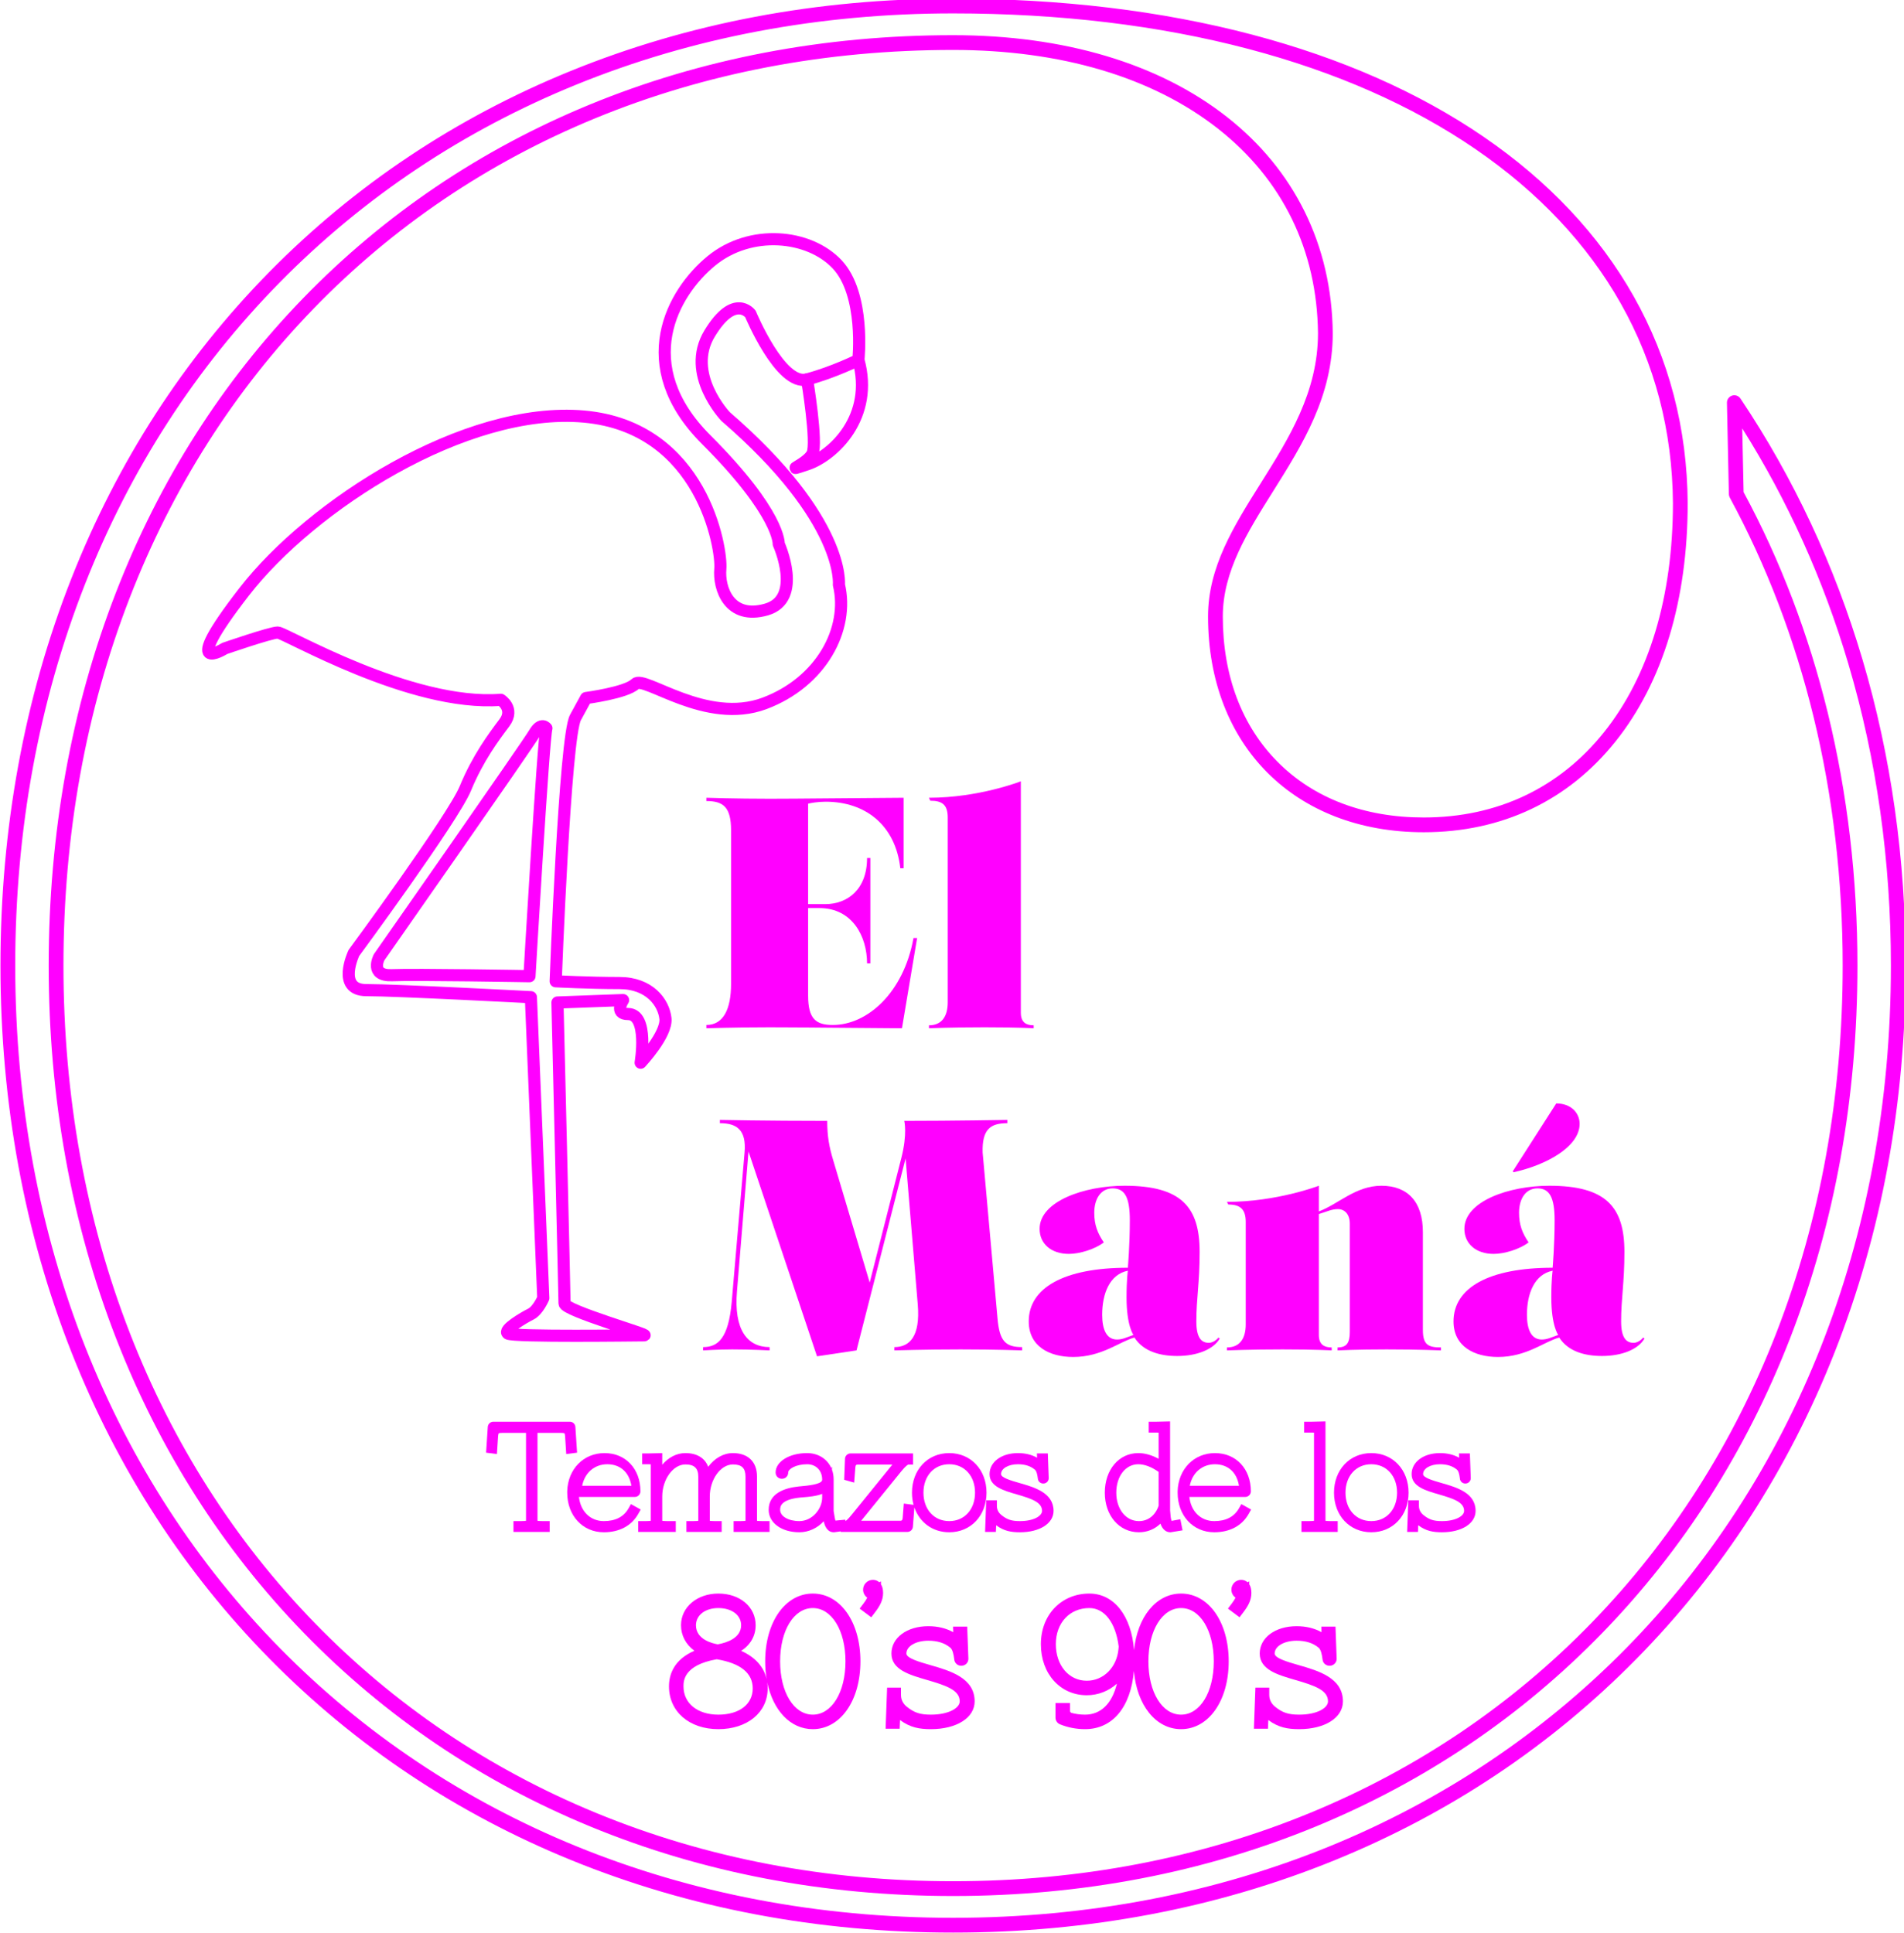 <?xml version="1.0" encoding="UTF-8" standalone="no"?>
<svg
   xmlns:dc="http://purl.org/dc/elements/1.1/"
   xmlns:cc="http://creativecommons.org/ns#"
   xmlns:rdf="http://www.w3.org/1999/02/22-rdf-syntax-ns#"
   xmlns:svg="http://www.w3.org/2000/svg"
   xmlns="http://www.w3.org/2000/svg"
   xmlns:sodipodi="http://sodipodi.sourceforge.net/DTD/sodipodi-0.dtd"
   xmlns:inkscape="http://www.inkscape.org/namespaces/inkscape"
   width="166.001mm"
   height="168.5mm"
   viewBox="0 0 166.001 168.5"
   version="1.1"
   id="svg166"
   sodipodi:docname="elmana2.svg"
   inkscape:version="1.0 (b51213c273, 2020-08-10)">
  <sodipodi:namedview
     pagecolor="#ffffff"
     bordercolor="#666666"
     borderopacity="1"
     objecttolerance="10"
     gridtolerance="10"
     guidetolerance="10"
     inkscape:pageopacity="0"
     inkscape:pageshadow="2"
     inkscape:window-width="1884"
     inkscape:window-height="2084"
     id="namedview1170"
     showgrid="false"
     inkscape:zoom="2.0449344"
     inkscape:cx="313.702"
     inkscape:cy="318.42465"
     inkscape:window-x="72"
     inkscape:window-y="39"
     inkscape:window-maximized="0"
     inkscape:current-layer="svg166" />
  <defs
     id="defs160">
    <clipPath
       clipPathUnits="userSpaceOnUse"
       id="clipPath184">
      <path
         d="M 0,595.281 H 841.89 V 0 H 0 Z"
         id="path182" />
    </clipPath>
  </defs>
  <g
     id="layer1"
     transform="translate(-13.457,-80.791)">
    <g
       id="g180"
       clip-path="url(#clipPath184)"
       transform="matrix(0.353,0,0,-0.353,-52.043,270.042)">
      <g
         id="g186"
         transform="translate(420.944,532.812)">
        <path
           d="m 0,0 c -33.065,0 -64.381,-5.921 -93.074,-17.598 -27.873,-11.343 -52.525,-27.793 -73.272,-48.893 -20.728,-21.081 -36.887,-46.12 -48.028,-74.423 -11.45,-29.087 -17.256,-60.799 -17.256,-94.255 0,-136.269 97.415,-235.175 231.63,-235.175 134.216,0 231.631,98.906 231.631,235.175 0,25.933 -3.541,51.027 -10.526,74.586 -6.148,20.74 -14.947,40.253 -26.19,58.092 l 0.334,-15.736 c 9.075,-16.828 16.072,-35.181 20.8,-54.553 4.855,-19.898 7.317,-40.888 7.317,-62.389 0,-32.684 -5.601,-63.664 -16.65,-92.081 -10.76,-27.674 -26.37,-52.158 -46.398,-72.772 -20.034,-20.623 -43.835,-36.698 -70.738,-47.78 -27.64,-11.384 -57.778,-17.156 -89.58,-17.156 -31.801,0 -61.939,5.772 -89.579,17.156 -26.903,11.082 -50.704,27.157 -70.738,47.78 -20.028,20.614 -35.638,45.098 -46.398,72.772 -11.048,28.417 -16.65,59.397 -16.65,92.081 0,32.698 5.579,63.677 16.582,92.077 10.727,27.686 26.3,52.171 46.285,72.774 20.01,20.628 43.803,36.704 70.718,47.781 27.663,11.385 57.869,17.158 89.78,17.158 27.436,0 50.828,-6.984 67.648,-20.196 8.268,-6.494 14.708,-14.33 19.143,-23.289 4.516,-9.123 6.866,-19.25 6.987,-30.098 0,-15.604 -7.484,-27.519 -14.721,-39.043 -6.396,-10.181 -12.436,-19.798 -12.436,-30.945 0,-14.601 4.696,-27.034 13.583,-35.956 8.915,-8.951 21.38,-13.682 36.045,-13.682 18.135,0 33.541,7.294 44.554,21.094 11.114,13.928 16.989,33.473 16.991,56.523 -0.115,17.803 -4.452,34.403 -12.89,49.342 -8.276,14.653 -20.364,27.489 -35.927,38.15 -15.64,10.712 -34.487,19.023 -56.02,24.702 C 50.874,-2.953 26.328,0 0,0 m 0,-473.99 c -33.429,0 -65.138,6.011 -94.247,17.867 -28.325,11.536 -53.397,28.262 -74.519,49.713 -21.116,21.444 -37.579,46.895 -48.933,75.644 -11.663,29.533 -17.577,61.696 -17.577,95.597 0,33.915 5.89,66.077 17.508,95.591 11.323,28.761 27.748,54.212 48.822,75.644 21.097,21.456 46.162,38.183 74.498,49.714 C -65.316,-2.365 -33.539,3.647 0,3.647 c 26.642,0 51.501,-2.994 73.888,-8.898 21.936,-5.786 41.164,-14.271 57.149,-25.22 16.026,-10.978 28.489,-24.222 37.043,-39.365 8.746,-15.485 13.241,-32.681 13.361,-51.111 v -0.012 c 0,-23.891 -6.151,-44.227 -17.789,-58.81 -11.728,-14.697 -28.121,-22.466 -47.403,-22.466 -31.865,0 -53.274,21.414 -53.274,53.285 0,12.197 6.311,22.246 12.993,32.885 6.964,11.086 14.164,22.549 14.164,37.083 -0.23,20.525 -8.782,38.008 -24.736,50.539 C 49.224,-15.74 26.61,-9.026 0,-9.026 c -31.433,0 -61.172,-5.68 -88.393,-16.883 -26.449,-10.886 -49.828,-26.681 -69.487,-46.948 -19.643,-20.251 -34.953,-44.325 -45.503,-71.553 -10.839,-27.978 -16.335,-58.513 -16.335,-90.759 0,-32.229 5.519,-62.766 16.403,-90.76 10.581,-27.217 25.927,-51.29 45.613,-71.553 19.684,-20.262 43.072,-36.057 69.512,-46.948 27.197,-11.202 56.869,-16.882 88.19,-16.882 31.322,0 60.994,5.68 88.191,16.882 26.44,10.891 49.828,26.686 69.512,46.948 19.686,20.263 35.032,44.336 45.614,71.553 10.884,27.994 16.403,58.531 16.403,90.76 0,21.21 -2.428,41.909 -7.214,61.524 -4.69,19.219 -11.645,37.411 -20.674,54.07 -0.138,0.256 -0.213,0.54 -0.22,0.831 l -0.478,22.571 c -0.017,0.809 0.502,1.533 1.274,1.777 0.772,0.244 1.613,-0.05 2.064,-0.723 13.12,-19.567 23.257,-41.243 30.13,-64.427 7.084,-23.896 10.675,-49.339 10.675,-75.623 0,-33.901 -5.914,-66.064 -17.577,-95.597 -11.354,-28.749 -27.817,-54.2 -48.933,-75.644 -21.122,-21.451 -46.194,-38.177 -74.519,-49.713 C 65.139,-467.979 33.43,-473.99 0,-473.99"
           style="fill:#ff00ff;fill-opacity:1;fill-rule:nonzero;stroke:none"
           id="path188" />
      </g>
      <g
         id="g190"
         transform="translate(384.884,442.42)">
        <path
           d="M 0,0 C 0,0 2.623,-15.739 1.312,-18.362 0,-20.985 -6.559,-23.171 0,-20.985 6.558,-18.799 16.613,-9.181 12.679,4.81"
           style="fill:none;stroke:#ff00ff;stroke-width:3;stroke-linecap:round;stroke-linejoin:round;stroke-miterlimit:10;stroke-dasharray:none;stroke-opacity:1"
           id="path192" />
      </g>
      <g
         id="g194"
         transform="translate(316.326,295.026)">
        <path
           d="m 0,0 c 0,0 -28.282,0.491 -33.939,0.245 -5.657,-0.245 -3.198,4.427 -3.198,4.427 0,0 36.645,52.385 38.366,55.336 1.722,2.951 2.952,1.23 2.952,1.23 C 3.443,59.024 0,0 0,0 Z m 54.567,163.57 c 0,0 7.432,-17.925 13.991,-16.176 6.557,1.749 12.678,4.809 12.678,4.809 0,0 1.748,16.176 -5.246,23.609 -6.996,7.432 -21.423,8.744 -31.042,0.874 -9.618,-7.87 -19.674,-25.795 -1.311,-44.157 18.362,-18.362 17.926,-25.795 17.926,-25.795 0,0 6.12,-13.553 -3.061,-16.176 -9.182,-2.624 -11.805,5.246 -11.367,10.055 0.436,4.809 -4.372,34.976 -33.665,37.599 -29.292,2.624 -67.329,-21.859 -83.943,-43.282 -16.614,-21.423 -4.809,-13.991 -4.809,-13.991 0,0 11.367,3.935 13.116,3.935 1.749,0 32.79,-18.363 55.088,-16.614 0,0 3.497,-2.186 0.874,-5.683 -2.623,-3.498 -6.558,-8.744 -9.618,-16.177 -3.061,-7.432 -27.544,-40.659 -27.544,-40.659 0,0 -4.372,-9.181 3.06,-9.181 7.433,0 40.66,-1.749 40.66,-1.749 l 3.06,-74.325 c 0,0 -1.311,-3.06 -3.06,-3.934 -1.749,-0.875 -6.996,-3.936 -5.684,-4.81 1.311,-0.874 31.916,-0.437 33.665,-0.437 1.748,0 -19.674,6.121 -19.674,7.87 0,1.749 -1.749,74.324 -1.749,74.324 l 16.206,0.598 c 0,0 -2.295,-3.443 1.23,-3.443 5.165,0 3.112,-12.02 3.112,-12.02 0,0 6.559,6.995 6.121,10.93 -0.437,3.935 -3.935,8.744 -11.367,8.744 -7.433,0 -15.739,0.437 -15.739,0.437 0,0 2.26,60.334 4.883,65.143 l 2.623,4.809 c 0,0 9.982,1.312 12.167,3.498 2.187,2.186 17.449,-10.235 31.916,-4.809 13.991,5.246 20.986,18.363 18.363,29.292 0,0 1.68,15.918 -27.981,41.534 0,0 -10.055,10.494 -3.935,20.549 6.121,10.055 10.056,4.809 10.056,4.809 z"
           style="fill:none;stroke:#ff00ff;stroke-width:3;stroke-linecap:round;stroke-linejoin:round;stroke-miterlimit:10;stroke-dasharray:none;stroke-opacity:1"
           id="path196" />
      </g>
      <g
         id="g198"
         transform="translate(408.731,321.69)">
        <path
           d="m 0,0 h -0.813 c -1.22,10.654 -8.622,16.428 -18.462,16.428 -1.871,0 -3.742,-0.325 -4.311,-0.488 V -8.865 h 4.23 c 5.53,0 10.329,3.66 10.329,11.386 h 0.812 v -26.025 h -0.812 c 0,6.588 -3.579,13.663 -11.793,13.663 h -2.766 v -21.633 c 0,-5.774 1.952,-7.238 6.1,-7.238 8.54,0 17.486,7.97 19.925,21.471 h 0.895 l -3.741,-22.284 c -14.72,0.081 -25.13,0.244 -32.694,0.244 -8.458,0 -15.615,-0.244 -15.615,-0.244 v 0.813 c 4.148,0 6.1,3.822 6.1,10.166 V 9.353 c 0,5.774 -1.952,7.238 -6.1,7.238 v 0.813 c 0,0 7.157,-0.244 15.615,-0.244 7.239,0 19.275,0.163 33.101,0.244 z"
           style="fill:#ff00ff;fill-opacity:1;fill-rule:nonzero;stroke:none"
           id="path200" />
      </g>
      <g
         id="g202"
         transform="translate(440.856,282.165)">
        <path
           d="M 0,0 C 0,0 -3.904,0.244 -12.118,0.244 -20.251,0.244 -25.863,0 -25.863,0 v 0.731 c 3.172,0 4.635,2.197 4.635,5.694 V 52.05 c 0,3.172 -1.382,4.148 -4.31,4.148 l -0.325,0.732 c 12.362,0 22.691,4.066 22.691,4.066 V 3.822 C -3.172,1.383 -1.79,0.731 0,0.731 Z"
           style="fill:#ff00ff;fill-opacity:1;fill-rule:nonzero;stroke:none"
           id="path204" />
      </g>
      <g
         id="g206"
         transform="translate(434.35,258.723)">
        <path
           d="m 0,0 c -4.147,0 -6.263,-1.464 -6.1,-7.238 l 3.661,-40.827 c 0.487,-5.775 1.951,-7.239 6.099,-7.239 v -0.813 c 0,0 -6.344,0.244 -15.209,0.244 -8.864,0 -16.347,-0.244 -16.347,-0.244 v 0.813 c 3.742,0 6.425,2.603 5.775,10.492 l -3.01,36.11 -12.117,-47.415 -9.76,-1.464 -16.916,50.586 -2.847,-34.483 c -0.813,-9.515 2.522,-13.826 8.052,-13.826 v -0.813 c 0,0 -4.554,0.244 -9.19,0.244 -3.416,0 -7.238,-0.244 -7.238,-0.244 v 0.813 c 3.66,0 6.262,2.116 7.075,11.143 L -64.9,-7.238 C -64.412,-1.627 -66.852,0 -71,0 v 0.813 c 0,0 11.387,-0.244 26.514,-0.244 0,-3.823 0.487,-6.424 1.464,-9.678 l 9.027,-30.254 7.808,30.742 c 1.544,6.018 0.731,9.19 0.731,9.19 C -13.257,0.569 0,0.813 0,0.813 Z"
           style="fill:#ff00ff;fill-opacity:1;fill-rule:nonzero;stroke:none"
           id="path208" />
      </g>
      <g
         id="g210"
         transform="translate(463.79,215.7)">
        <path
           d="M 0,0 C 0,4.392 0.325,6.587 0.325,6.587 -4.147,5.692 -6.019,0.976 -6.019,-4.311 c 0,-3.741 1.139,-6.099 3.661,-6.099 1.381,0 2.439,0.569 4.066,1.138 C 1.708,-9.272 0,-7.076 0,0 m 17.241,-5.937 c 0,-4.229 1.383,-5.287 3.091,-5.287 0.814,0 1.789,0.57 2.358,1.301 l 0.326,-0.243 c -1.545,-2.685 -5.612,-4.311 -10.492,-4.311 -4.31,0 -8.377,1.139 -10.572,4.554 -3.66,-0.975 -8.052,-4.798 -15.128,-4.798 -5.855,0 -10.978,2.603 -10.978,8.784 0,8.295 8.702,13.256 24.479,13.256 0,0 0.488,5.531 0.488,11.711 0,5.612 -1.219,7.889 -4.229,7.889 -3.009,0 -4.555,-2.684 -4.555,-6.018 0,-3.009 0.814,-5.043 2.36,-7.32 -2.197,-1.708 -6.019,-2.846 -8.621,-2.846 -4.392,0 -7.239,2.521 -7.239,6.181 0,6.831 11.061,10.653 20.983,10.653 13.988,0 18.543,-5.205 18.543,-16.346 0,-7.726 -0.814,-11.468 -0.814,-17.16"
           style="fill:#ff00ff;fill-opacity:1;fill-rule:nonzero;stroke:none"
           id="path212" />
      </g>
      <g
         id="g214"
         transform="translate(514.457,202.606)">
        <path
           d="M 0,0 C 0,0 -3.904,0.244 -12.118,0.244 -20.251,0.244 -25.863,0 -25.863,0 v 0.732 c 3.172,0 4.635,2.197 4.635,5.694 v 25.293 c 0,3.172 -1.381,4.31 -4.31,4.31 l -0.325,0.651 c 12.362,0 22.691,3.984 22.691,3.984 v -6.343 c 4.798,1.789 9.109,6.343 15.452,6.343 6.506,0 10.247,-3.984 10.247,-11.467 V 5.043 c 0,-3.66 1.301,-4.311 4.473,-4.311 V 0 C 27,0 21.633,0.244 13.581,0.244 6.018,0.244 1.464,0 1.464,0 v 0.732 c 2.195,0 3.009,1.057 3.009,3.823 v 26.757 c 0,2.358 -1.302,3.579 -2.928,3.579 -1.545,0 -2.603,-0.57 -4.717,-1.221 V 3.822 c 0,-2.439 1.382,-3.09 3.172,-3.09 z"
           style="fill:#ff00ff;fill-opacity:1;fill-rule:nonzero;stroke:none"
           id="path216" />
      </g>
      <g
         id="g218"
         transform="translate(568.702,215.7)">
        <path
           d="M 0,0 C 0,4.392 0.325,6.587 0.325,6.587 -4.147,5.692 -6.019,0.976 -6.019,-4.311 c 0,-3.741 1.139,-6.099 3.661,-6.099 1.381,0 2.439,0.569 4.066,1.138 C 1.708,-9.272 0,-7.076 0,0 M -9.353,30.904 -9.516,31.148 1.22,47.901 c 3.66,0 5.774,-2.358 5.774,-5.042 0,-5.611 -8.133,-10.166 -16.347,-11.955 M 17.241,-5.937 c 0,-4.229 1.383,-5.287 3.091,-5.287 0.814,0 1.789,0.57 2.358,1.301 l 0.326,-0.243 c -1.545,-2.685 -5.612,-4.311 -10.492,-4.311 -4.31,0 -8.377,1.139 -10.573,4.554 -3.659,-0.975 -8.051,-4.798 -15.127,-4.798 -5.855,0 -10.979,2.603 -10.979,8.784 0,8.295 8.702,13.256 24.48,13.256 0,0 0.487,5.531 0.487,11.711 0,5.612 -1.219,7.889 -4.228,7.889 -3.01,0 -4.555,-2.684 -4.555,-6.018 0,-3.009 0.814,-5.043 2.359,-7.32 -2.196,-1.708 -6.018,-2.846 -8.62,-2.846 -4.393,0 -7.239,2.521 -7.239,6.181 0,6.831 11.061,10.653 20.983,10.653 13.988,0 18.543,-5.205 18.543,-16.346 0,-7.726 -0.814,-11.468 -0.814,-17.16"
           style="fill:#ff00ff;fill-opacity:1;fill-rule:nonzero;stroke:none"
           id="path220" />
      </g>
      <g
         id="g222"
         transform="translate(327.665,183.688)">
        <path
           d="m 0,0 c -0.031,0.723 -0.637,1.301 -1.376,1.301 h -18.886 c -0.74,0 -1.344,-0.578 -1.377,-1.301 l -0.416,-6.343 2.677,-0.334 0.278,4.31 c 0.049,0.663 0.158,0.798 0.159,0.8 0.005,0.005 0.157,0.113 0.864,0.113 h 5.881 v -21.718 c -0.225,-0.036 -0.606,-0.072 -1.233,-0.072 h -1.867 v -2.674 h 8.953 v 2.674 h -1.785 c -0.627,0 -1.008,0.036 -1.231,0.072 v 21.718 h 5.797 c 0.708,0 0.859,-0.108 0.862,-0.109 0.005,-0.006 0.113,-0.141 0.161,-0.793 l 0.278,-4.321 2.677,0.334 z"
           style="fill:#ff00ff;fill-opacity:1;fill-rule:nonzero;stroke:none"
           id="path224" />
      </g>
      <g
         id="g226"
         transform="translate(335.547,174.486)">
        <path
           d="m 0,0 c 3.14,0 5.351,-1.923 5.914,-5.143 l 0.011,-0.054 c 0.006,-0.027 0.012,-0.066 0.016,-0.12 H -6.208 C -5.591,-2.131 -3.176,0 0,0 m 8.252,-11.184 -2.415,1.341 -0.593,-1.051 c -1.178,-2.089 -3.231,-3.149 -6.101,-3.149 -3.335,0 -5.753,2.406 -6.149,5.97 H 6.808 c 0.759,0 1.378,0.618 1.378,1.378 0,5.564 -3.652,9.451 -8.88,9.451 -5.168,0 -9.039,-3.952 -9.205,-9.398 L -9.9,-7.021 c 0,-5.666 3.802,-9.778 9.043,-9.778 3.842,0 6.866,1.616 8.512,4.552 z"
           style="fill:#ff00ff;fill-opacity:1;fill-rule:nonzero;stroke:none"
           id="path228" />
      </g>
      <g
         id="g230"
         transform="translate(372.52,160.516)">
        <path
           d="m 0,0 v 10.945 c 0,3.62 -2.223,5.782 -5.944,5.782 -2.341,0 -4.535,-1.262 -6.115,-3.388 -0.801,2.158 -2.782,3.388 -5.628,3.388 -2.158,0 -4.182,-1.061 -5.717,-2.876 v 2.871 l -3.334,-0.077 h -1.622 v -2.674 h 1.622 c 0.216,0 0.377,-0.008 0.498,-0.018 V 0 c -0.225,-0.036 -0.606,-0.072 -1.233,-0.072 h -1.867 v -2.674 h 9.279 v 2.674 h -2.111 c -0.627,0 -1.008,0.036 -1.232,0.072 v 6.003 c 0,4.219 2.672,7.919 5.717,7.919 2.206,0 3.189,-0.934 3.189,-3.026 V 0 c -0.224,-0.036 -0.605,-0.072 -1.232,-0.072 h -1.704 v -2.674 h 8.708 v 2.674 h -1.704 c -0.627,0 -1.008,0.036 -1.231,0.072 v 6.003 c 0,4.219 2.671,7.919 5.717,7.919 2.177,0 3.107,-0.904 3.107,-3.026 L -2.837,0 c -0.224,-0.036 -0.604,-0.072 -1.232,-0.072 h -1.703 v -2.674 h 8.871 v 2.674 H 1.231 C 0.604,-0.072 0.224,-0.036 0,0"
           style="fill:#ff00ff;fill-opacity:1;fill-rule:nonzero;stroke:none"
           id="path232" />
      </g>
      <g
         id="g234"
         transform="translate(420.001,160.443)">
        <path
           d="m 0,0 c -3.75,0 -6.369,2.888 -6.369,7.021 0,4.134 2.619,7.022 6.369,7.022 3.75,0 6.369,-2.888 6.369,-7.022 C 6.369,2.888 3.75,0 0,0 m -37.024,0 c -2.702,0 -4.739,1.195 -4.739,2.781 0,0.691 0,2.525 4.876,3.032 0.22,0.022 0.473,0.042 0.75,0.064 1.401,0.112 3.241,0.259 4.748,0.846 V 5.799 C -31.389,3.062 -33.799,0 -37.024,0 M 0,16.799 c -5.335,0 -9.206,-4.112 -9.206,-9.778 0,-1.063 0.136,-2.071 0.393,-3.008 l -2.411,0.321 -0.279,-3.559 C -11.553,0.178 -11.749,0.081 -12.2,0.081 h -9.559 l 9.885,12.181 c 1.143,1.421 1.657,1.664 1.754,1.7 h 1.173 v 2.755 h -15.42 c -0.748,0 -1.359,-0.592 -1.377,-1.326 l -0.199,-5.183 2.46,-0.701 0.294,3.792 c 0.046,0.571 0.203,0.663 0.681,0.663 h 8.465 L -23.925,1.784 c -0.313,-0.387 -1.254,-1.548 -1.627,-1.703 h -0.097 l -0.028,0.271 -2.428,-0.227 c -0.056,0.174 -0.128,0.456 -0.203,0.9 l -0.244,1.45 V 10.3 c 0,0.854 -0.142,1.656 -0.408,2.385 v 0.754 l -0.184,-0.304 c -1.008,2.226 -3.223,3.664 -5.988,3.664 -4.348,0 -7.755,-2.103 -7.755,-4.787 0,-0.888 0.669,-1.557 1.557,-1.557 0.888,0 1.558,0.669 1.558,1.557 0,0.828 1.826,2.031 4.689,2.031 2.162,0 3.682,-1.542 3.694,-3.743 v -0.098 c 0,-0.003 0,-0.056 -0.033,-0.181 -0.329,-0.969 -3.725,-1.278 -5.009,-1.395 -0.265,-0.024 -0.513,-0.047 -0.734,-0.07 -3.392,-0.349 -7.435,-1.635 -7.435,-5.775 0,-3.208 3.187,-5.537 7.576,-5.537 2.274,0 4.446,1.015 6.022,2.717 0.229,-1.06 0.808,-2.717 2.491,-2.717 h 0.083 l 1.633,0.225 -0.008,-0.143 h 16.446 c 0.735,0 1.338,0.573 1.376,1.291 l 0.366,4.764 C -7.34,-0.32 -4.104,-2.756 0,-2.756 c 5.334,0 9.206,4.112 9.206,9.777 0,5.666 -3.872,9.778 -9.206,9.778"
           style="fill:#ff00ff;fill-opacity:1;fill-rule:nonzero;stroke:none"
           id="path236" />
      </g>
      <g
         id="g238"
         transform="translate(437.306,169.865)">
        <path
           d="m 0,0 c -2.01,0.578 -4.51,1.296 -4.51,2.183 0,1.389 1.791,2.438 4.167,2.438 C 1.381,4.621 2.74,4.193 3.819,3.31 4.279,2.937 4.457,2.014 4.568,1.169 L 4.579,1.077 c 0.056,-0.691 0.624,-1.218 1.341,-1.218 0.755,0 1.346,0.583 1.346,1.328 L 7.042,7.295 H 4.352 L 4.39,6.237 c -1.358,0.757 -2.944,1.14 -4.733,1.14 -4.058,0 -7.004,-2.185 -7.004,-5.194 0,-3.062 3.417,-4.049 6.722,-5.004 3.771,-1.09 6.244,-1.963 6.244,-4.081 0,-1.239 -2.047,-2.52 -5.473,-2.52 -2.066,0 -3.187,0.373 -4.609,1.533 -0.49,0.405 -1.074,1.117 -1.074,2.21 v 1.395 h -2.631 l -0.284,-7.812 h 2.668 l 0.07,1.649 c 1.917,-1.427 3.693,-1.731 5.86,-1.731 4.893,0 8.31,2.17 8.31,5.276 C 8.456,-2.429 3.768,-1.082 0,0"
           style="fill:#ff00ff;fill-opacity:1;fill-rule:nonzero;stroke:none"
           id="path240" />
      </g>
      <g
         id="g242"
         transform="translate(466.859,160.443)">
        <path
           d="m 0,0 c -3.246,0 -5.603,2.953 -5.603,7.021 0,4.069 2.288,7.022 5.44,7.022 1.537,0 3.262,-0.653 5.016,-1.894 V 3.803 C 4.056,1.418 2.253,0 0,0 M 8.056,0.058 C 7.969,0.283 7.874,0.632 7.831,1.08 L 7.689,2.656 V 24.622 L 4.354,24.545 H 2.406 v -2.674 h 1.948 c 0.216,0 0.378,-0.007 0.499,-0.017 v -6.463 c -1.706,0.925 -3.411,1.408 -5.016,1.408 -4.796,0 -8.276,-4.112 -8.276,-9.778 0,-5.665 3.548,-9.777 8.439,-9.777 2.037,0 3.884,0.757 5.302,2.132 0.45,-1.33 1.323,-2.132 2.428,-2.132 h 0.099 l 2.938,0.48 -0.547,2.735 z"
           style="fill:#ff00ff;fill-opacity:1;fill-rule:nonzero;stroke:none"
           id="path244" />
      </g>
      <g
         id="g246"
         transform="translate(485.616,174.486)">
        <path
           d="m 0,0 c 3.141,0 5.352,-1.923 5.915,-5.143 l 0.01,-0.054 c 0.007,-0.027 0.012,-0.066 0.016,-0.12 H -6.208 C -5.591,-2.131 -3.176,0 0,0 m 5.938,-10.894 c -1.177,-2.089 -3.231,-3.149 -6.101,-3.149 -3.335,0 -5.753,2.406 -6.149,5.97 H 7.503 c 0.759,0 1.377,0.618 1.377,1.378 0,5.564 -3.651,9.451 -8.88,9.451 -5.168,0 -9.039,-3.952 -9.205,-9.398 l -10e-4,-0.379 c 0,-5.666 3.803,-9.778 9.043,-9.778 3.843,0 6.866,1.616 8.513,4.552 l 0.596,1.063 -2.415,1.341 z"
           style="fill:#ff00ff;fill-opacity:1;fill-rule:nonzero;stroke:none"
           id="path248" />
      </g>
      <g
         id="g250"
         transform="translate(512.928,160.516)">
        <path
           d="m 0,0 v 24.55 l -3.335,-0.077 h -1.948 v -2.674 h 1.948 c 0.216,0 0.378,-0.007 0.498,-0.017 L -2.837,0 c -0.225,-0.036 -0.604,-0.072 -1.231,-0.072 h -1.868 v -2.674 h 8.954 v 2.674 H 1.231 C 0.604,-0.072 0.224,-0.036 0,0"
           style="fill:#ff00ff;fill-opacity:1;fill-rule:nonzero;stroke:none"
           id="path252" />
      </g>
      <g
         id="g254"
         transform="translate(524.239,160.443)">
        <path
           d="m 0,0 c -3.75,0 -6.369,2.888 -6.369,7.021 0,4.134 2.619,7.022 6.369,7.022 3.75,0 6.369,-2.888 6.369,-7.022 C 6.369,2.888 3.75,0 0,0 m 0,16.799 c -5.334,0 -9.206,-4.112 -9.206,-9.778 0,-5.665 3.872,-9.777 9.206,-9.777 5.335,0 9.206,4.112 9.206,9.777 0,5.666 -3.871,9.778 -9.206,9.778"
           style="fill:#ff00ff;fill-opacity:1;fill-rule:nonzero;stroke:none"
           id="path256" />
      </g>
      <g
         id="g258"
         transform="translate(541.544,169.865)">
        <path
           d="m 0,0 c -2.009,0.578 -4.51,1.296 -4.51,2.183 0,1.389 1.792,2.438 4.168,2.438 1.724,0 3.083,-0.428 4.161,-1.311 C 4.28,2.937 4.457,2.014 4.568,1.169 L 4.58,1.077 c 0.055,-0.691 0.624,-1.218 1.341,-1.218 0.754,0 1.345,0.583 1.345,1.328 L 7.042,7.295 H 4.352 L 4.39,6.237 c -1.358,0.757 -2.943,1.14 -4.732,1.14 -4.058,0 -7.005,-2.185 -7.005,-5.194 0,-3.062 3.417,-4.049 6.722,-5.004 3.771,-1.09 6.244,-1.963 6.244,-4.081 0,-1.239 -2.047,-2.52 -5.473,-2.52 -2.066,0 -3.187,0.373 -4.608,1.533 -0.49,0.405 -1.075,1.116 -1.075,2.21 v 1.395 h -2.63 l -0.285,-7.812 h 2.669 l 0.07,1.649 c 1.916,-1.427 3.692,-1.731 5.859,-1.731 4.893,0 8.31,2.17 8.31,5.276 C 8.456,-2.429 3.768,-1.082 0,0"
           style="fill:#ff00ff;fill-opacity:1;fill-rule:nonzero;stroke:none"
           id="path260" />
      </g>
      <g
         id="g262"
         transform="translate(386.301,112.643)">
        <path
           d="m 0,0 c -4.677,0 -8.071,5.535 -8.071,13.162 0,7.627 3.394,13.163 8.071,13.163 4.678,0 8.072,-5.536 8.072,-13.163 C 8.072,5.535 4.678,0 0,0 m -23.334,26.325 c 3.316,0 5.632,-1.741 5.632,-4.233 0,-3.166 -3.516,-4.315 -5.766,-4.726 -1.373,0.232 -5.389,1.209 -5.392,4.722 0.019,2.495 2.291,4.237 5.526,4.237 m 0,-26.325 c -5.145,0 -8.602,2.8 -8.602,6.968 0,1.306 0.001,5.255 8.207,6.714 5.9,-0.988 8.891,-3.41 8.891,-7.202 0,-3.937 -3.335,-6.48 -8.496,-6.48 M 0,29.908 c -6.814,0 -11.761,-7.042 -11.761,-16.746 0,-1.539 0.125,-3.011 0.362,-4.398 -0.699,3.06 -2.851,5.448 -6.289,6.992 2.308,1.51 3.57,3.695 3.57,6.336 0,4.529 -3.876,7.816 -9.216,7.816 -5.254,0 -9.216,-3.36 -9.216,-7.816 0,-2.552 1.204,-4.769 3.305,-6.309 -5.08,-2.214 -6.275,-5.869 -6.275,-8.815 0,-6.213 5.011,-10.552 12.186,-10.552 7.175,0 12.186,4.139 12.186,10.064 0,0.518 -0.036,1.021 -0.106,1.508 C -9.83,1.055 -5.53,-3.584 0,-3.584 c 6.815,0 11.762,7.043 11.762,16.746 0,9.704 -4.947,16.746 -11.762,16.746"
           style="fill:#ff00ff;fill-opacity:1;fill-rule:nonzero;stroke:none"
           id="path264" />
      </g>
      <g
         id="g266"
         transform="translate(403.134,145.574)">
        <path
           d="m 0,0 -0.401,-0.242 c -0.467,0.431 -1.045,0.612 -1.581,0.612 -1.34,0 -2.429,-1.089 -2.429,-2.428 0,-0.814 0.403,-1.537 1.02,-1.977 -0.19,-0.41 -0.492,-0.885 -0.911,-1.438 l -0.96,-1.266 2.865,-2.147 0.95,1.247 c 1.187,1.558 1.977,2.966 1.977,4.775 0,0.935 -0.208,1.635 -0.53,2.138 z"
           style="fill:#ff00ff;fill-opacity:1;fill-rule:nonzero;stroke:none"
           id="path268" />
      </g>
      <g
         id="g270"
         transform="translate(415.277,124.897)">
        <path
           d="m 0,0 c -2.612,0.751 -5.865,1.686 -5.865,2.839 0,1.807 2.33,3.171 5.421,3.171 2.241,0 4.009,-0.556 5.412,-1.706 C 5.567,3.819 5.797,2.619 5.942,1.516 L 5.957,1.398 C 6.03,0.5 6.771,-0.184 7.701,-0.184 c 0.981,0 1.749,0.759 1.749,1.728 L 9.16,9.488 H 5.66 L 5.71,8.111 c -1.765,0.986 -3.827,1.483 -6.154,1.483 -5.279,0 -9.111,-2.841 -9.111,-6.755 0,-3.983 4.445,-5.267 8.743,-6.509 4.905,-1.417 8.122,-2.553 8.122,-5.307 0,-1.611 -2.664,-3.277 -7.119,-3.277 -2.687,0 -4.145,0.485 -5.995,1.993 -0.637,0.526 -1.397,1.452 -1.397,2.875 v 1.814 h -3.421 l -0.37,-10.16 h 3.471 l 0.091,2.144 c 2.493,-1.855 4.802,-2.25 7.621,-2.25 6.364,0 10.808,2.821 10.808,6.861 C 10.999,-3.159 4.9,-1.407 0,0"
           style="fill:#ff00ff;fill-opacity:1;fill-rule:nonzero;stroke:none"
           id="path272" />
      </g>
      <g
         id="g274"
         transform="translate(453.971,121.02)">
        <path
           d="m 0,0 c -4.432,0 -7.647,3.797 -7.647,9.026 0,5.253 3.406,8.921 8.283,8.921 3.741,0 6.51,-3.633 7.242,-9.488 C 7.873,8.336 7.857,8.183 7.845,8.038 L 7.823,7.796 C 7.4,3.278 4.109,0 0,0 m 23.292,-8.378 c -4.678,0 -8.072,5.535 -8.072,13.162 0,7.627 3.394,13.163 8.072,13.163 4.677,0 8.071,-5.536 8.071,-13.163 0,-7.627 -3.394,-13.162 -8.071,-13.162 m 0,29.908 C 17.144,21.53 12.519,15.798 11.671,7.553 11.019,16.004 6.751,21.53 0.636,21.53 c -6.938,0 -11.974,-5.258 -11.974,-12.504 0,-7.306 4.769,-12.609 11.338,-12.609 2.814,0 5.423,1.052 7.435,2.856 -1.178,-4.878 -3.936,-7.651 -7.86,-7.651 -1.202,0 -2.37,0.158 -3.463,0.467 -0.086,0.039 -0.228,0.255 -0.26,0.39 v 2.006 h -3.583 v -3.594 c 0,-0.742 0.45,-1.4 1.128,-1.662 1.891,-0.779 4.027,-1.191 6.178,-1.191 6.799,0 11.273,5.428 12.061,14.363 0.741,-8.451 5.413,-14.363 11.656,-14.363 6.814,0 11.761,7.043 11.761,16.746 0,9.704 -4.947,16.746 -11.761,16.746"
           style="fill:#ff00ff;fill-opacity:1;fill-rule:nonzero;stroke:none"
           id="path276" />
      </g>
      <g
         id="g278"
         transform="translate(494.095,145.574)">
        <path
           d="m 0,0 -0.402,-0.242 c -0.466,0.431 -1.044,0.612 -1.581,0.612 -1.339,0 -2.428,-1.089 -2.428,-2.428 0,-0.814 0.403,-1.536 1.02,-1.977 -0.19,-0.41 -0.492,-0.885 -0.912,-1.438 l -0.96,-1.266 2.866,-2.147 0.95,1.247 c 1.186,1.558 1.977,2.966 1.977,4.775 0,0.936 -0.208,1.635 -0.53,2.139 z"
           style="fill:#ff00ff;fill-opacity:1;fill-rule:nonzero;stroke:none"
           id="path280" />
      </g>
      <g
         id="g282"
         transform="translate(506.238,124.897)">
        <path
           d="m 0,0 c -2.613,0.751 -5.865,1.686 -5.865,2.839 0,1.807 2.33,3.171 5.421,3.171 2.241,0 4.008,-0.556 5.412,-1.706 C 5.567,3.819 5.798,2.619 5.942,1.52 L 5.957,1.4 C 6.028,0.502 6.769,-0.184 7.7,-0.184 c 0.982,0 1.75,0.759 1.75,1.728 L 9.159,9.488 H 5.66 L 5.709,8.111 c -1.765,0.986 -3.827,1.483 -6.153,1.483 -5.28,0 -9.111,-2.841 -9.111,-6.755 0,-3.983 4.445,-5.267 8.743,-6.509 4.905,-1.417 8.121,-2.553 8.121,-5.307 0,-1.611 -2.663,-3.277 -7.118,-3.277 -2.687,0 -4.145,0.485 -5.995,1.993 -0.636,0.526 -1.397,1.451 -1.397,2.875 v 1.814 h -3.421 l -0.37,-10.16 h 3.471 l 0.09,2.144 c 2.494,-1.855 4.803,-2.25 7.622,-2.25 6.364,0 10.807,2.821 10.807,6.861 C 10.998,-3.159 4.9,-1.407 0,0"
           style="fill:#ff00ff;fill-opacity:1;fill-rule:nonzero;stroke:none"
           id="path284" />
      </g>
    </g>
  </g>
</svg>
